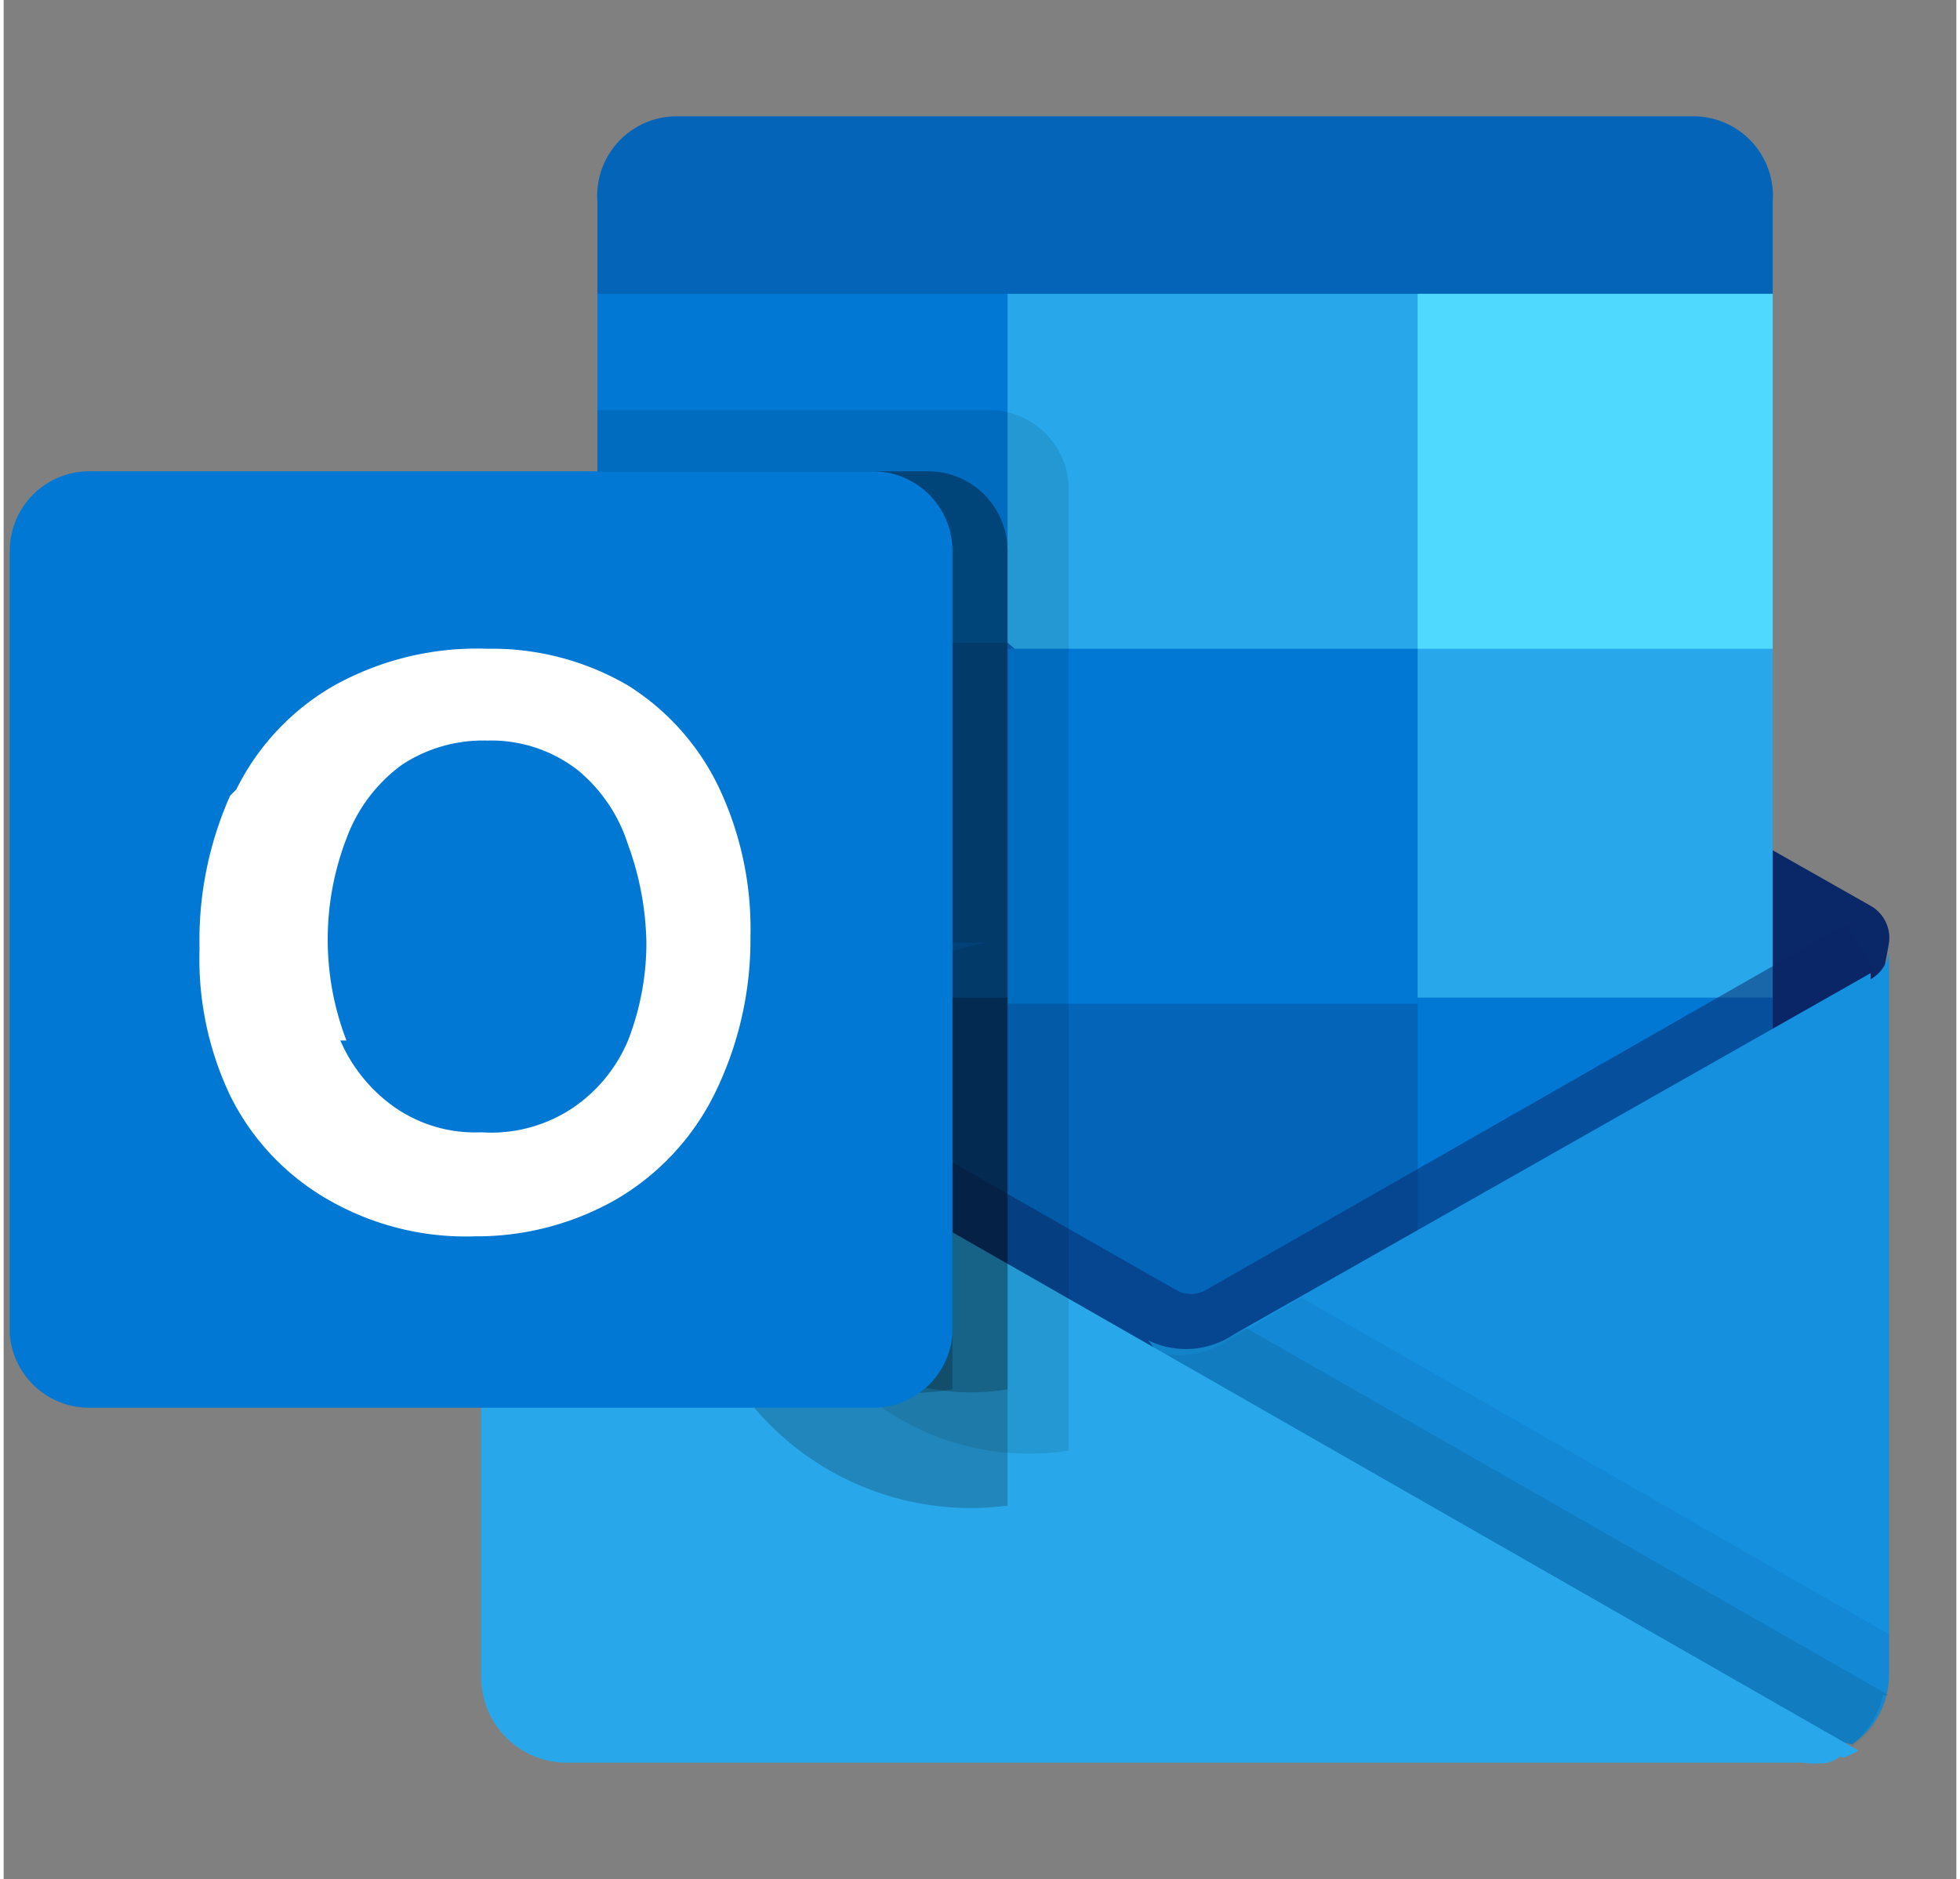 <svg viewBox="-0.001 0 0.319 0.307" xmlns="http://www.w3.org/2000/svg" width="24" height="23.011"><rect x="-0.001" y="0" width="0.319" height="0.307" fill="#808080" stroke="none"/><path d="M0.275 0.019H0.109A0.013 0.013 0 0 0 0.096 0.033V0.048l0.093 0.029L0.288 0.048V0.033A0.013 0.013 0 0 0 0.275 0.019z" fill="#0364b8"/><path d="M0.304 0.167A0.109 0.109 0 0 0 0.307 0.154a0.006 0.006 0 0 0 -0.003 -0.006l0 0 0 0L0.2 0.089a0.014 0.014 0 0 0 -0.001 -0.001 0.014 0.014 0 0 0 -0.013 0 0.014 0.014 0 0 0 -0.001 0.001L0.08 0.148l0 0 0 0A0.006 0.006 0 0 0 0.077 0.154a0.109 0.109 0 0 0 0.003 0.013l0.11 0.081z" fill="#0a2767"/><path d="M0.23 0.048h-0.067l-0.019 0.029L0.163 0.106l0.067 0.058h0.058v-0.058z" fill="#28a8ea"/><path d="M0.096 0.048h0.067v0.058h-0.067z" fill="#0078d4"/><path d="M0.23 0.048h0.058v0.058h-0.058z" fill="#50d9ff"/><path d="M0.23 0.163l-0.067 -0.058h-0.067v0.058l0.067 0.058 0.104 0.017z" fill="#0364b8"/><path d="M0.096 0.048H0.288" fill="none"/><path d="M0.163 0.106h0.067v0.058h-0.067z" fill="#0078d4"/><path d="M0.096 0.163h0.067v0.058h-0.067z" fill="#064a8c"/><path d="M0.23 0.163h0.058v0.058h-0.058z" fill="#0078d4"/><path d="M0.194 0.242l-0.113 -0.083 0.005 -0.008s0.103 0.059 0.105 0.06a0.005 0.005 0 0 0 0.004 0l0.105 -0.06 0.005 0.008z" fill="#0a2767" opacity=".5"/><path d="M0.304 0.159l0 0 0 0 -0.104 0.059a0.014 0.014 0 0 1 -0.014 0.001l0.036 0.049 0.079 0.017v0A0.014 0.014 0 0 0 0.307 0.274V0.154a0.006 0.006 0 0 1 -0.003 0.006z" fill="#1490df"/><path d="M0.307 0.274v-0.007l-0.096 -0.055 -0.012 0.007a0.014 0.014 0 0 1 -0.014 0.001l0.036 0.049 0.079 0.017v0A0.014 0.014 0 0 0 0.307 0.274z" opacity=".05"/><path d="M0.307 0.277L0.202 0.217l-0.002 0.001a0.014 0.014 0 0 1 -0.014 0.001l0.036 0.049 0.079 0.017v0a0.014 0.014 0 0 0 0.005 -0.008z" opacity=".1"/><path d="M0.08 0.159v0h0l0 0A0.006 0.006 0 0 1 0.077 0.154v0.12A0.014 0.014 0 0 0 0.091 0.288h0.202a0.014 0.014 0 0 0 0.004 0 0.006 0.006 0 0 0 0.002 -0.001 0.001 0.001 0 0 0 0.001 0 0.01 0.01 0 0 0 0.002 -0.001c0 0 0 0 0 0z" fill="#28a8ea"/><path d="M0.173 0.237V0.08A0.013 0.013 0 0 0 0.16 0.067H0.096V0.139l-0.016 0.009 0 0 0 0A0.006 0.006 0 0 0 0.077 0.154v0V0.154h0.083A0.013 0.013 0 0 0 0.173 0.237z" opacity=".1"/><path d="M0.163 0.246V0.09A0.013 0.013 0 0 0 0.15 0.077H0.096V0.139l-0.016 0.009 0 0 0 0A0.006 0.006 0 0 0 0.077 0.154v0V0.154h0.074A0.013 0.013 0 0 0 0.163 0.246z" opacity=".2"/><path d="M0.163 0.227V0.09A0.013 0.013 0 0 0 0.15 0.077H0.096V0.139l-0.016 0.009 0 0 0 0A0.006 0.006 0 0 0 0.077 0.154v0V0.154h0.074A0.013 0.013 0 0 0 0.163 0.227z" opacity=".2"/><path d="M0.154 0.227V0.09A0.013 0.013 0 0 0 0.141 0.077H0.096V0.139l-0.016 0.009 0 0 0 0A0.006 0.006 0 0 0 0.077 0.154v0V0.154h0.064A0.013 0.013 0 0 0 0.154 0.227z" opacity=".2"/><path d="M0.013 0.077h0.128A0.013 0.013 0 0 1 0.154 0.09v0.128A0.013 0.013 0 0 1 0.141 0.23H0.013A0.013 0.013 0 0 1 0 0.218V0.09A0.013 0.013 0 0 1 0.013 0.077z" fill="#0078d4"/><path d="M0.037 0.129a0.04 0.04 0 0 1 0.016 -0.017A0.048 0.048 0 0 1 0.078 0.106a0.044 0.044 0 0 1 0.023 0.006 0.04 0.04 0 0 1 0.015 0.017 0.054 0.054 0 0 1 0.005 0.024 0.057 0.057 0 0 1 -0.006 0.026 0.041 0.041 0 0 1 -0.016 0.017A0.046 0.046 0 0 1 0.076 0.202a0.045 0.045 0 0 1 -0.024 -0.006 0.04 0.04 0 0 1 -0.016 -0.017 0.052 0.052 0 0 1 -0.005 -0.024 0.058 0.058 0 0 1 0.005 -0.025zm0.017 0.041a0.026 0.026 0 0 0 0.009 0.011 0.023 0.023 0 0 0 0.014 0.004 0.024 0.024 0 0 0 0.015 -0.004 0.025 0.025 0 0 0 0.009 -0.011 0.044 0.044 0 0 0 0.003 -0.016 0.049 0.049 0 0 0 -0.003 -0.016 0.026 0.026 0 0 0 -0.008 -0.012 0.023 0.023 0 0 0 -0.015 -0.005 0.024 0.024 0 0 0 -0.014 0.004 0.026 0.026 0 0 0 -0.009 0.012 0.046 0.046 0 0 0 0 0.033z" fill="#fff"/><path d="M0 0h0.307v0.307H0z" fill="none"/></svg>